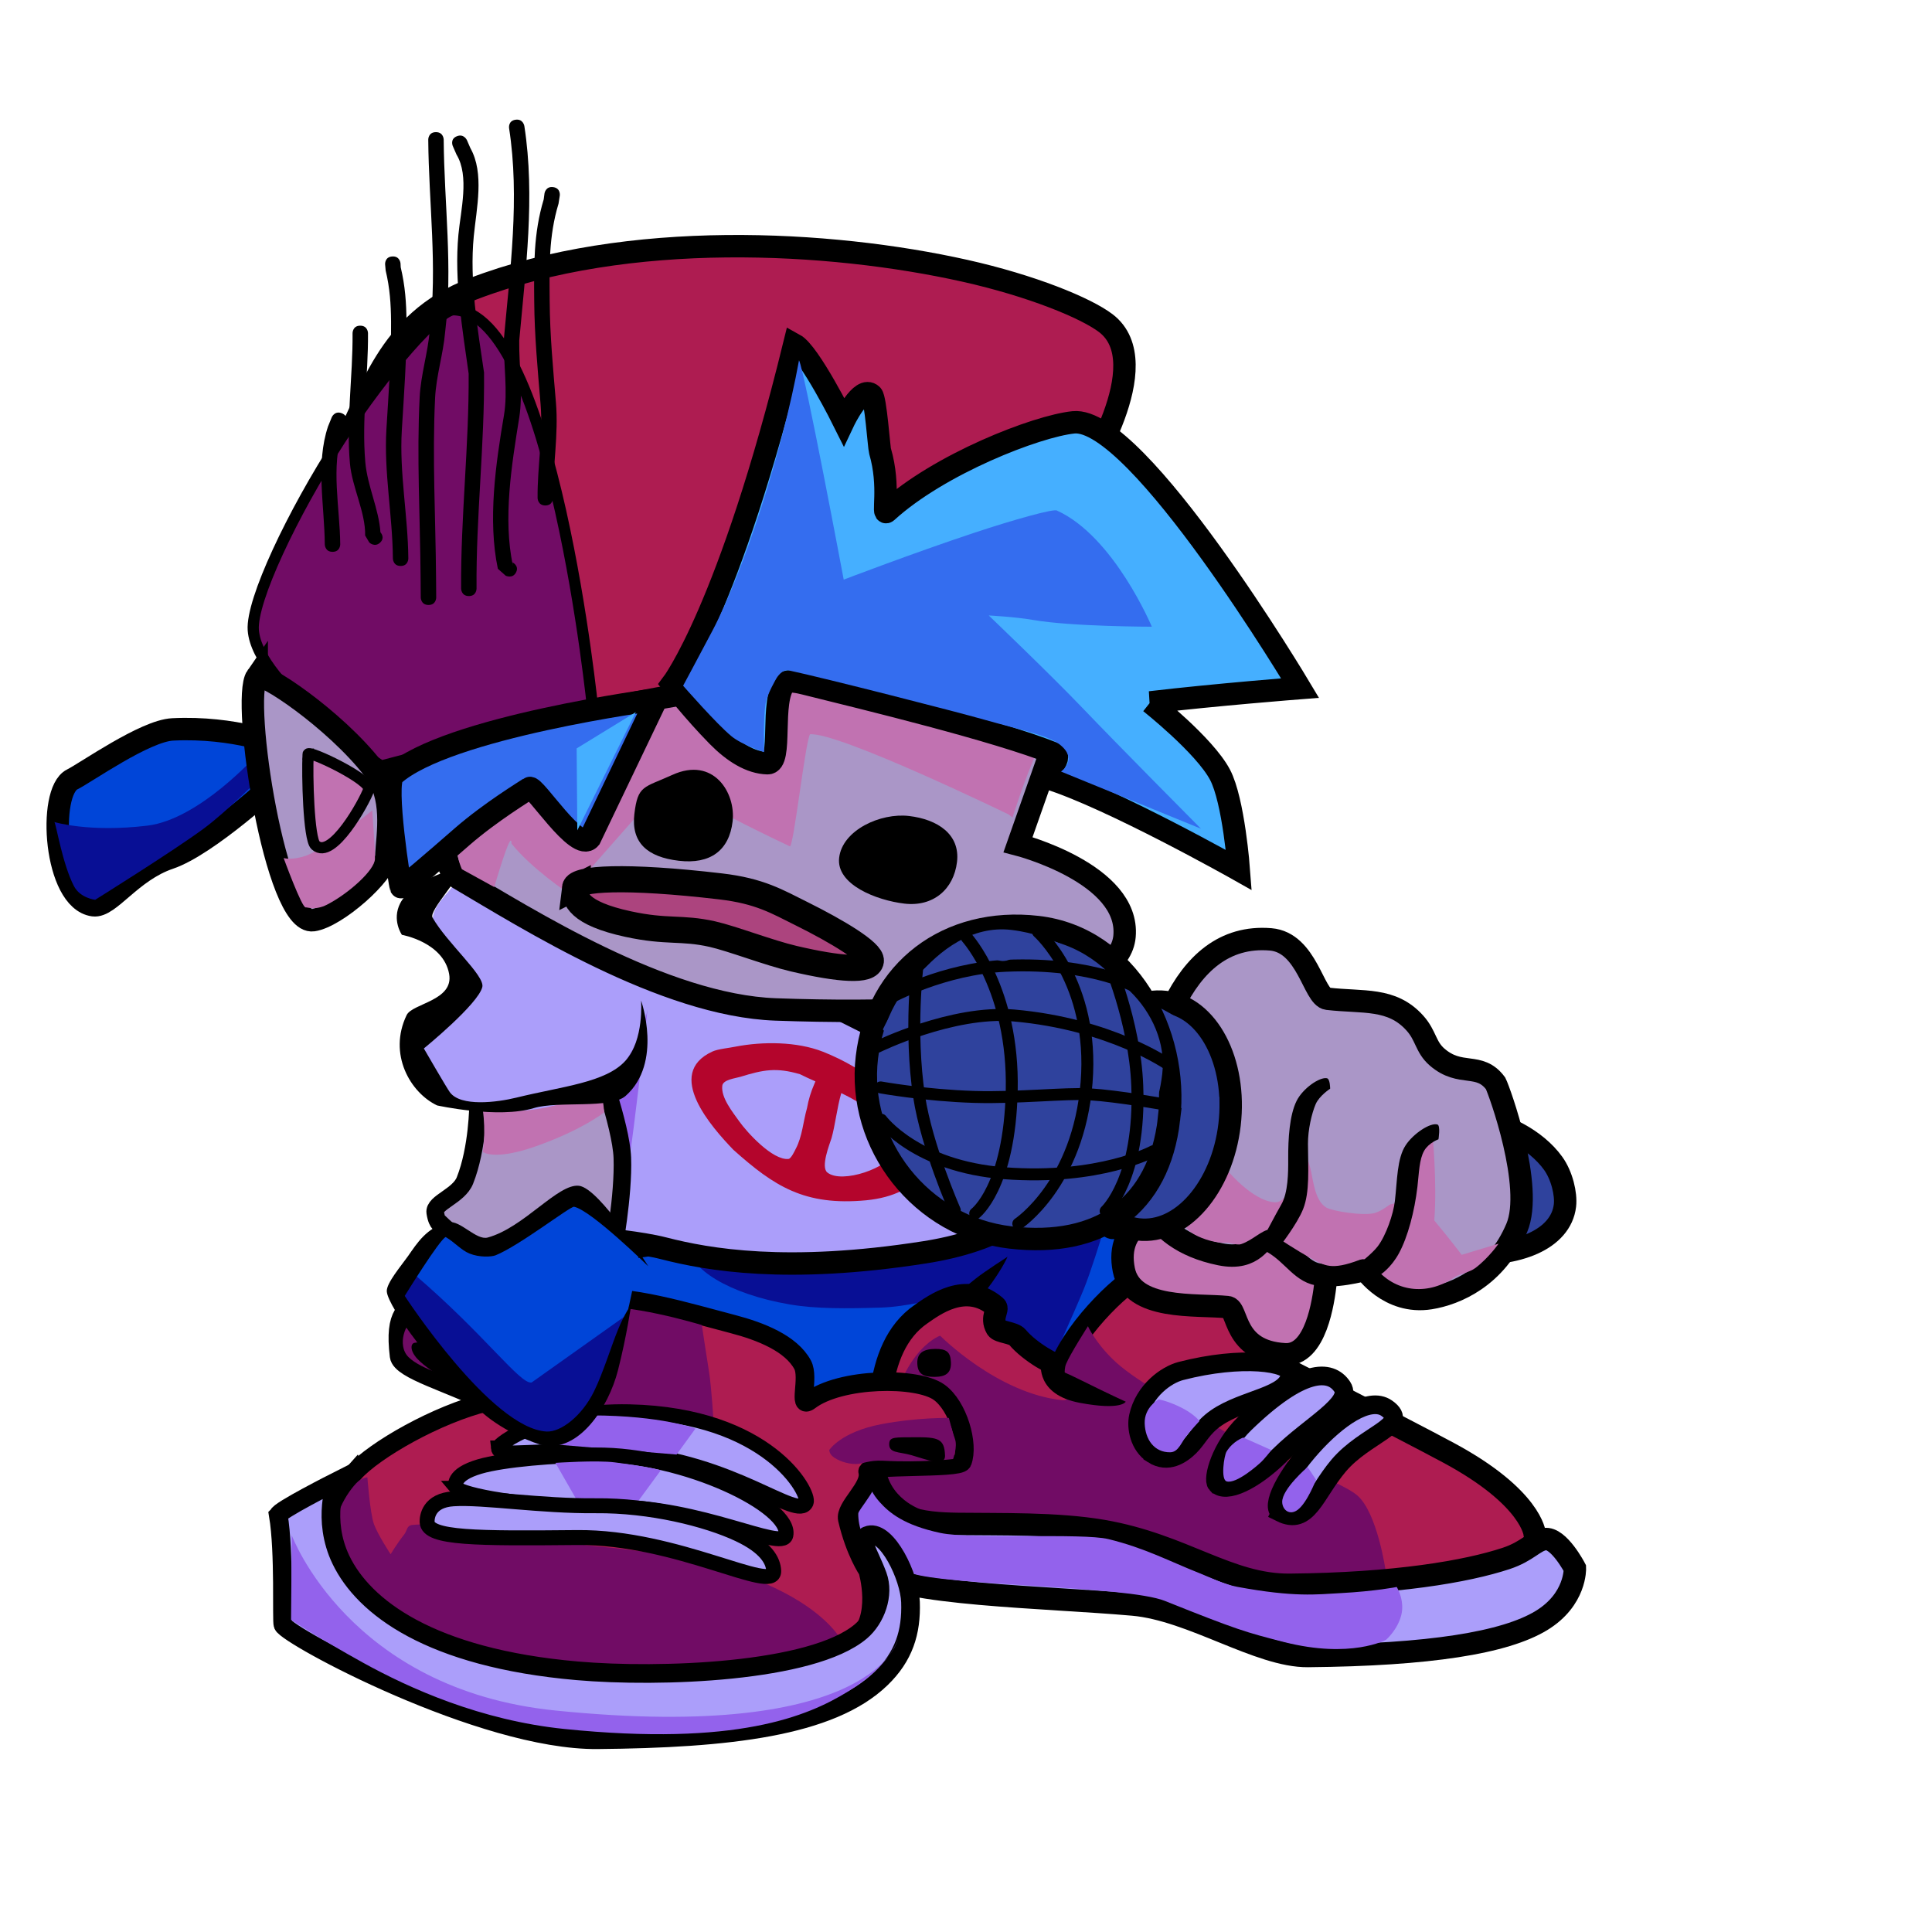 <svg version="1.1" xmlns="http://www.w3.org/2000/svg" xmlns:xlink="http://www.w3.org/1999/xlink" width="258.667" height="258.667" viewBox="0,0,258.667,258.667"><g transform="translate(-110.667,-50.667)"><g data-paper-data="{&quot;isPaintingLayer&quot;:true}" fill-rule="nonzero" stroke-linejoin="miter" stroke-miterlimit="10" stroke-dasharray="" stroke-dashoffset="0" style="mix-blend-mode: normal"><path d="M110.667,309.333v-258.667h258.667v258.667z" data-paper-data="{&quot;index&quot;:null}" fill="none" stroke="none" stroke-width="0" stroke-linecap="butt"/><g data-paper-data="{&quot;index&quot;:null}" stroke-linecap="butt"><g data-paper-data="{&quot;index&quot;:null}"><path d="M281.282,225.414c0,0 0.355,3.618 -11.277,6.69c-17.704,4.674 -51.305,9.512 -62.687,9.671c-5.511,0.077 -11.68,-3.159 -16.737,-5.125c-11.234,-4.369 -12.934,-9.062 -12.934,-9.062c0,0 -1.777,-4.851 -0.848,-6.939c0.754,-1.695 5.885,-1.039 5.885,-1.039c0,0 45.291,-7.324 73.84,-8.701c1.229,-0.059 2.032,4.234 3.172,4.168c6.16,-4.84 15.437,-5.992 15.628,-5.845c4.704,3.609 5.958,16.183 5.958,16.183z" fill="#0045d8" stroke="#000000" stroke-width="3"/><path d="M202.837,217.489c-0.064,-1.809 -1.862,-8.67 -1.862,-8.67c0,0 12.559,-0.571 27.765,-0.714c12.587,-0.118 21.803,-3.859 21.803,-3.859c0,0 6.464,8.537 6.916,9.025c1.026,1.111 0.72,2.882 0.72,2.882c0,0 -1.455,4.787 -2.455,7.224c-1.224,2.982 -4.961,11.255 -4.961,11.255c0,0 -0.758,1.546 -1.958,0.384c-2.184,-2.114 -5.647,-7.876 -7.355,-10.588c-0.988,-0.072 -1.875,-0.167 -2.907,-0.09c-3.081,0.23 -6.366,1.29 -9.984,1.398c-4.523,0.135 -8.616,0.182 -12.152,-0.423c-8.287,-1.417 -13.464,-4.843 -13.569,-7.826z" fill="#080f95" stroke="none" stroke-width="0"/><path d="M235.629,226.41c0,0 4.717,-3.788 5.684,-4.566c1.118,-0.899 4.249,-2.913 4.249,-2.913c0,0 -1.025,2.386 -3.865,5.748c-3.045,3.605 -6.067,1.731 -6.067,1.731z" fill="#000000" stroke="none" stroke-width="0"/></g><g data-paper-data="{&quot;index&quot;:null}"><g><path d="M254.029,203.98c0,0 -0.468,11.36 -19.563,14.353c-18.451,2.892 -29.057,0.974 -34.909,-0.527c-3.193,-0.819 -8.369,-1.273 -8.369,-1.273c0,0 -2.193,-8.346 -3.02,-16.843c-0.765,-7.861 -0.161,-15.776 -0.344,-19.168c-0.565,-10.473 3.908,-8.308 3.908,-8.308l33.811,6.035c0,0 -0.136,2.985 -0.829,8.34c9.163,4.629 28.942,13.522 29.316,17.391z" fill="#ab9efa" stroke="#000000" stroke-width="3"/><path d="M230.822,197.221l0.547,0.568c0.055,0.057 0.102,0.121 0.137,0.192c0.538,0.56 1.062,1.145 1.577,1.753c4.315,6.093 0.931,10.918 -6.449,11.635c-8.269,0.774 -12.327,-1.891 -17.783,-6.765c-2.873,-2.994 -9.283,-10.165 -2.814,-13.147c0.774,-0.357 2.276,-0.479 3.112,-0.661c3.616,-0.699 8.198,-0.695 11.708,0.686c1.373,0.54 2.858,1.265 4.16,2.034c0.31,0.17 0.708,0.256 1.008,0.438zM223.302,197.018c-0.573,1.954 -0.815,4.307 -1.305,6.026c-0.283,0.881 -1.469,3.855 -0.567,4.597c1.946,1.601 8.367,-0.672 8.956,-2.8c-0.134,-3.804 -3.518,-6.086 -7.083,-7.823zM219.842,195.45c-0.741,-0.328 -1.442,-0.645 -2.069,-0.961c-3.167,-0.929 -4.893,-0.606 -7.987,0.35c-0.631,0.195 -2.315,0.367 -2.415,1.19c-0.194,1.592 1.375,3.513 2.271,4.775c1.004,1.423 4.465,5.252 6.598,5.029c0.355,-0.037 0.85,-1.132 0.965,-1.349c0.879,-1.652 0.996,-3.665 1.505,-5.442c0.204,-1.137 0.525,-2.199 0.991,-3.262l0.14,-0.331z" fill="#b4052c" stroke="none" stroke-width="0.5"/></g><path d="M188.155,190.089c0,0 0.446,-4.705 1.889,-6.069c5.943,-5.614 7.85,-3.209 7.85,-3.209c0,0 -2.816,27.495 -4.59,34.808c-3.937,0.037 -5.149,-25.531 -5.149,-25.531z" fill="#9362ec" stroke="none" stroke-width="0"/></g><g data-paper-data="{&quot;index&quot;:null}"><path d="M176.918,218.945c-3.194,-0.548 -7.066,-4.277 -7.066,-4.277c0,0 -0.647,0.082 -0.916,-1.663c-0.205,-1.334 3.144,-2.195 3.976,-4.279c1.732,-4.338 1.759,-10.201 1.759,-10.201c0,0 -2.058,-7.272 3.41,-8.721c7.387,-1.957 12.242,2.006 12.242,2.006c0,0 3.512,9.494 3.666,13.874c0.179,5.084 -1.218,12.503 -1.218,12.503c0,0 -11.553,1.495 -15.855,0.757z" fill="#aa96c7" stroke="#000000" stroke-width="2.35"/><path d="M175.311,204.894c0,0 0.424,-2.681 -0.003,-5.607c-0.577,-3.957 -0.045,-9.009 3.77,-9.044c3.985,-0.037 7.841,-0.453 10.418,2.094c1.602,1.584 2.07,7.254 2.07,7.254c0,0 -2.901,2.333 -9.098,4.528c-5.682,2.013 -7.157,0.775 -7.157,0.775z" fill="#c172b1" stroke="none" stroke-width="0"/></g><g data-paper-data="{&quot;index&quot;:null}" stroke="none" stroke-width="0"><path d="M172.479,198.427c-0.687,-0.232 -6.396,-5.297 -6.946,-6.27c-1.572,-2.782 8.103,-3.717 8.32,-9.047c0.13,-3.176 -4.387,-6.053 -5.177,-8.834c-0.586,-2.064 2.396,-4.302 2.862,-5.374c0.267,-0.614 2.915,-1.859 3.736,-2.037c8.999,1.558 22.556,8.863 22.556,8.863l0.177,5.65c0,0 -0.128,7.965 -4.847,12.818c-4.673,4.806 -13.904,6.513 -20.681,4.23z" fill="#ab9efa"/><path d="M196.498,184.618c0,0 2.942,8.319 -2.062,12.769c-2.011,1.788 -9.028,0.645 -12.303,1.638c-4.773,1.448 -12.943,-0.357 -12.943,-0.357c-3.606,-1.711 -6.592,-6.892 -4.079,-12.096c0.761,-1.575 6.344,-1.918 5.687,-5.514c-0.778,-4.259 -6.32,-5.23 -6.32,-5.23c0,0 -1.388,-1.962 -0.226,-4.235c1.377,-2.693 6.955,-4.969 7.705,-4.23c0.608,0.599 -3.91,5.215 -3.382,6.15c1.899,3.364 7.029,7.771 6.668,9.297c-0.543,2.294 -7.828,8.233 -7.828,8.233c0,0 3.058,5.288 3.487,5.868c1.451,1.961 6.304,1.349 8.885,0.715c6.218,-1.526 11.972,-2.007 14.626,-4.946c2.508,-2.778 2.085,-8.062 2.085,-8.062z" fill="#000000"/></g><g data-paper-data="{&quot;index&quot;:null}"><g><g><path d="M228.522,247.841c-0.197,-5.593 -1.251,-16.607 5.447,-21.222c1.669,-1.15 6.008,-4.473 9.995,-1.035c0.454,0.391 -0.707,1.45 0.14,2.907c0.313,0.538 2.255,0.576 2.78,1.207c1.659,1.994 5.118,3.915 5.839,3.827c2.116,-5.374 8.98,-11.902 11.315,-12.419c4.196,-0.93 20.353,2.363 20.288,5.382c0.604,2.45 -3.286,6.531 -3.286,6.531c0,0 17.184,8.716 23.628,12.188c11.095,5.979 11.471,10.819 11.471,10.819c0,0 0.743,2.413 -3.676,3.676c-8.662,2.476 -19.486,3.274 -32.226,3.068c-12.378,-0.2 -12.21,-6.306 -25.235,-7.527c-10.982,-1.03 -26.154,1.887 -26.481,-7.402z" fill="#ae1c51" stroke="#000000" stroke-width="3"/><path d="M296.194,261.026c0,0 -11.971,1.327 -18.052,0.562c-6.136,-0.772 -14.685,-6.59 -20.636,-7.334c-12.594,-1.576 -20.326,0.522 -23.623,-1.499c-0.212,-0.13 -5.172,-1.815 -4.729,-7.488c1.064,-13.638 7.381,-15.772 7.381,-15.772c0,0 7.664,7.736 16.357,8.638c1.702,0.177 0.431,-2.61 0.431,-2.61c0,0 -0.294,-1.343 0.076,-2.242c0.555,-1.347 2.928,-5.055 2.928,-5.055c0,0 0.883,2.007 3.247,4.353c2.853,2.832 8.215,5.543 13.789,9.003c6.196,3.847 16.48,7.157 18.988,9.269c2.731,2.3 3.844,10.175 3.844,10.175z" fill="#710c65" stroke="none" stroke-width="0"/><path d="M237.983,233.074c0.05,1.412 -0.671,1.924 -2.185,1.938c-1.515,0.014 -2.267,-0.393 -2.317,-1.805c-0.05,-1.412 0.866,-1.926 2.381,-1.94c1.515,-0.014 2.071,0.395 2.121,1.806z" fill="#000000" stroke="none" stroke-width="0"/><path d="M250.039,233.235c0,0 1.249,0.171 5.568,2.322c3.517,1.751 5.78,2.777 5.78,2.777c0,0 -0.538,1.206 -6.167,0.149c-5.859,-1.1 -5.181,-5.248 -5.181,-5.248z" fill="#000000" stroke="none" stroke-width="0"/></g><g><path d="M265.006,245.37c-1.81,-1.161 -2.251,-3.579 -1.927,-5.048c0.768,-3.484 3.747,-5.593 5.68,-6.094c8.192,-2.123 14.721,-1.194 14.626,0.443c-0.171,2.95 -6.158,3.245 -9.904,5.85c-1.895,1.318 -2.428,2.736 -3.546,3.832c-1.067,1.047 -2.901,2.319 -4.929,1.018z" fill="#ab9efa" stroke="#000000" stroke-width="2.5"/><path d="M263.925,241.247c-0.077,-2.184 1.874,-3.219 1.874,-3.219c0,0 0.912,0.124 2.548,0.863c2.146,0.969 2.909,2.037 2.909,2.037c0,0 -0.759,0.813 -1.489,1.657c-0.94,1.087 -1.256,2.512 -2.439,2.523c-2.101,0.02 -3.326,-1.677 -3.403,-3.86z" fill="#9362ec" stroke="none" stroke-width="0"/></g><g><path d="M273.556,249.367c-0.614,-0.667 0.53,-4.978 3.756,-8.103c7.663,-7.425 11.496,-7.327 13.075,-4.913c1.429,2.183 -4.344,5.186 -8.328,9.105c-3.556,3.498 -7.274,5.245 -8.502,3.911z" fill="#ab9efa" stroke="#000000" stroke-width="2.5"/><path d="M279.213,246.683c0,0 -3.013,2.725 -4.324,2.317c-0.81,-0.252 -0.331,-3.448 -0.009,-3.978c0.863,-1.418 2.244,-1.887 2.244,-1.887l3.755,1.676c0,0 -0.958,1.298 -1.666,1.872z" fill="#9362ec" stroke="none" stroke-width="0"/></g><g><path d="M282.128,253.191c-3.042,-1.505 9.45,-17.349 14.22,-13.974c3.233,2.287 -2.872,3.432 -6.463,7.682c-3.172,3.753 -4.103,8.101 -7.757,6.293z" fill="#ab9efa" stroke="#000000" stroke-width="2.5"/><path d="M282.335,251.789c-0.062,-1.75 3.399,-4.71 3.399,-4.71l1.125,1.7c0,0 -1.138,3.027 -2.434,4.019c-1.078,0.826 -2.053,0.04 -2.09,-1.01z" fill="#9362ec" stroke="none" stroke-width="0"/></g></g><g><path d="M285.784,272.384c-6.563,0.061 -15.529,-6.19 -23.418,-6.89c-11.615,-1.031 -31.348,-1.307 -35.004,-4.591c-3.345,-3.004 -4.957,-12.094 -0.19,-12.778c1.264,6.055 7.15,6.511 11.752,6.572c5.571,0.074 13.233,-0.12 19.358,0.933c10.847,1.864 16.857,7.295 25.08,7.218c14.136,-0.132 23.658,-1.777 28.957,-3.528c2.877,-0.951 3.758,-2.382 5.177,-2.59c1.858,-0.271 4.028,3.897 4.028,3.897c0,0 0.168,4.183 -4.496,7.016c-4.881,2.965 -14.951,4.588 -31.245,4.741z" fill="#ab9efa" stroke="#000000" stroke-width="3"/><path d="M226.869,247.986c0,0 -0.353,1.65 1.583,3.797c1.261,1.399 3.221,3.082 8.114,4.122c4.296,0.913 18.973,-0.034 22.506,0.827c4.888,1.192 8.208,2.988 12.182,4.559c1.554,0.614 3.218,1.491 5.099,1.837c7.656,1.411 10.573,1.009 13.749,0.838c4.732,-0.254 7.569,-0.825 7.569,-0.825c0,0 1.105,1.779 0.608,3.76c-0.497,1.981 -2.034,3.308 -2.034,3.308c0,0 -4.711,2.587 -13.669,0.301c-5.081,-1.296 -6.235,-1.613 -15.961,-5.509c-5.033,-2.016 -29.433,-2.051 -33.968,-3.726c-1.338,-0.494 -3.481,-0.558 -4.28,-0.949c-2.706,-1.325 -1.684,-2.628 -2.383,-4.59c-1.307,-3.667 0.885,-7.751 0.885,-7.751z" fill="#9362ec" stroke="none" stroke-width="0"/></g></g><g data-paper-data="{&quot;index&quot;:null}"><path d="M158.075,247.839c2.743,-3.043 11.066,-7.812 17.801,-9.461c-4.809,-2.515 -11.542,-4.273 -11.771,-6.15c-0.718,-5.889 1.004,-6.301 3.162,-7.82c1.798,-1.266 17.155,6.459 17.155,6.459c0,0 0.893,-5.007 5.648,-6.146c4.08,-0.977 13.002,1.731 18.698,3.217c3.763,0.982 7.797,2.592 9.35,5.435c0.97,1.776 -0.681,6.051 0.948,4.821c4.132,-3.121 14.425,-3.235 17.346,-1.117c2.557,1.854 3.997,6.972 3.101,9.309c-0.379,0.987 -12.941,0.301 -12.674,1.327c0.53,2.033 -3.11,4.699 -2.722,6.366c1.026,4.406 2.724,6.852 2.724,6.852c0,0 1.948,6.439 -1.685,9.416c-4.669,3.826 -16.403,4.416 -30.55,4.549c-25.156,0.235 -47.084,-15.352 -36.532,-27.059z" fill="#ae1c51" stroke="#000000" stroke-width="2.5"/><path d="M221.693,244.802c0,0 1.545,-2.422 6.951,-3.455c4.837,-0.924 9.063,-0.838 9.063,-0.838c0,0 0.475,1.89 0.813,2.809c0.378,1.029 -0.251,2.693 -0.251,2.693c0,0 -3.976,0.508 -9.386,0.225c-1.871,-0.098 -2.698,0.433 -3.61,0.44c-1.23,0.01 -2.498,-0.488 -3.126,-1.019c-0.46,-0.389 -0.454,-0.855 -0.454,-0.855z" fill="#710c65" stroke="none" stroke-width="0"/><path d="M180.525,234.829c0,0 3.321,-0.124 4.717,-1.824c-0.356,-3.196 2.538,-6.455 4.862,-7.088c3.922,-1.069 14.531,2.158 14.531,2.158c0,0 0.629,4.208 0.945,6.159c0.365,2.248 0.625,6.884 0.625,6.884c0,0 -16.515,0.542 -20.261,0.512c-1.216,-0.01 -4.166,0.863 -4.166,0.863c0,0 -2.289,-2.815 -4.603,-4.457c-1.894,-1.344 -5.614,-2.19 -5.643,-2.682c-0.012,-0.209 -4.464,-1.3 -6.166,-2.984c-1.649,-1.632 -0.284,-4.851 0.638,-4.767c2.198,0.198 14.518,7.227 14.518,7.227z" fill="#710c65" stroke="none" stroke-width="0"/><path d="M169.705,234.989c0,0 -2.161,-1.295 -3.191,-2.425c-0.998,-1.096 -0.876,-2.027 -0.337,-2.116c3.065,-0.506 5.111,2.229 5.935,3.9c0.296,0.601 0.473,1.825 0.473,1.825c0,0 -1.402,-1.198 -2.88,-1.184z" fill="#000000" stroke="none" stroke-width="0"/><path d="M229.724,243.889c0.065,-0.874 0.865,-0.77 3.388,-0.794c3.197,-0.03 4.001,0.21 4.079,2.428c0.057,1.632 -2.455,0.549 -4.509,-0.033c-1.728,-0.49 -3.06,-0.233 -2.958,-1.601z" fill="#000000" stroke="none" stroke-width="0"/><path d="M159.855,248.457c0,0 0.349,4.762 0.873,6.25c0.491,1.395 2.236,4.049 2.236,4.049c0,0 0.89,-1.475 1.813,-2.64c0.424,-0.536 0.317,-1.199 1.092,-1.279c5.166,-0.537 16.379,2.109 25.432,2.932c27.545,2.504 32.104,12.695 32.104,12.695c0,0 -6.731,4.646 -32.337,3.63c-7.927,-0.314 -16.962,-1.463 -23.636,-4.479c-6.417,-2.9 -9.038,-5.219 -11.505,-11.443c-1.365,-3.445 0.832,-7.208 2.437,-8.926c0.684,-0.732 1.491,-0.787 1.491,-0.787z" fill="#710c65" stroke="none" stroke-width="0"/><g><path d="M147.931,253.526c-0.091,-0.542 7.775,-4.513 7.775,-4.513c0,0 -2.009,5.063 0.617,10.51c3.019,6.261 11.846,13.118 31.62,14.841c10.98,0.957 31.439,0.249 37.973,-5.269c2.001,-1.69 3.182,-4.933 2.246,-7.472c-1.177,-3.193 -2.718,-5.08 -1.151,-5.447c2.441,-0.572 5.437,5.552 5.558,8.982c0.143,4.056 -0.905,7.304 -3.938,10.235c-6.761,6.533 -20.551,8.035 -37.953,8.198c-15.511,0.145 -41.474,-13.852 -42.124,-15.388c-0.21,-0.496 0.211,-9.681 -0.625,-14.676z" fill="#ab9efa" stroke="#000000" stroke-width="2.5"/><path d="M149.727,256.219c0,0 7.657,20.655 35.284,23.46c42.907,4.356 45.891,-9.549 45.891,-9.549c0,0 -0.934,3.45 -6.694,7.003c-5.402,3.332 -14.957,7.367 -37.968,5.019c-11.198,-1.142 -20.745,-5.435 -26.959,-8.869c-5.932,-3.277 -9.646,-5.753 -9.646,-5.753l0.093,-11.311z" fill="#9362ec" stroke="none" stroke-width="0"/></g><g><g><path d="M177.388,244.53c-0.047,-0.534 6.074,-5.101 17.561,-4.844c18.579,0.417 24.186,10.859 23.653,12.139c-1.072,2.575 -9.718,-5.57 -24.41,-6.614c-11.471,-0.815 -16.673,0.818 -16.805,-0.681z" fill="#ab9efa" stroke="#000000" stroke-width="2"/><path d="M183.133,243.905l-1.407,-1.365c0,0 5.184,-2.376 8.125,-2.371c9.44,0.018 13.922,1.77 13.922,1.77l-2.519,3.47z" fill="#9362ec" stroke="none" stroke-width="0"/></g><g><path d="M171.814,249.928c-0.231,-0.282 -0.69,-1.809 3.073,-2.916c3.177,-0.934 10.064,-1.491 15.524,-1.542c11.929,-0.112 26.272,6.889 25.471,10.742c-0.452,2.175 -11.501,-3.881 -23.43,-3.769c-11.929,0.112 -19.954,-1.679 -20.639,-2.515z" fill="#ab9efa" stroke="#000000" stroke-width="2"/><path d="M196.159,251.581c0,0 -3.919,-0.214 -5.223,-0.241c-1.287,-0.027 -3,0.252 -3,0.252l-2.9,-5.067c0,0 5.514,-0.385 7.977,-0.062c4.811,0.631 6.129,1.049 6.129,1.049l-2.983,4.07z" fill="#9362ec" stroke="none" stroke-width="0"/></g><path d="M167.853,254.446c-0.024,-0.683 0.215,-2.904 3.511,-3.11c4.064,-0.255 11.683,0.999 19.075,0.929c7.27,-0.068 14.803,1.787 19.12,3.822c3.633,1.713 4.646,3.5 4.696,4.916c0.109,3.099 -12.92,-4.606 -26.307,-4.481c-13.387,0.125 -20.017,0.136 -20.095,-2.077z" fill="#ab9efa" stroke="#000000" stroke-width="2"/></g></g><g data-paper-data="{&quot;index&quot;:null}" stroke="none" stroke-width="0"><path d="M164.753,223.836c-0.175,-4.965 2.441,-7.868 5.736,-7.886c1.843,-0.01 3.017,2.736 6.169,2.042c3.836,-0.845 6.731,-5.975 10.101,-6.217c3.74,-0.269 9.398,7.095 9.398,7.095c0,0 -1.097,7.286 -3.089,13.27c-2.095,6.294 -5.291,11.18 -8.339,10.955c-3.265,-0.24 -19.585,-8.136 -19.976,-19.26z" fill="#0045d8"/><path d="M194.278,226.933c0,0 -1.333,3.677 -1.868,5.666c-1.179,4.377 -4.159,10.39 -8.064,10.266c-2.26,-0.072 -6.526,-2.694 -11.33,-7.04c-3.234,-2.925 -7.54,-6.646 -8.519,-10.839c-0.251,-1.075 1.712,-2.548 1.672,-3.675c9.302,7.94 14.179,14.765 15.672,14.453z" fill="#080f95"/><path d="M197.457,220.201c0,0 -7.615,-7.482 -9.93,-7.966c-0.481,-0.101 -7.33,5.218 -10.5,6.495c-0.557,0.224 -2.167,0.31 -3.501,-0.232c-1.143,-0.465 -1.953,-1.484 -3.186,-2.21c-0.84,0.346 -5.485,7.883 -5.485,7.883c0,0 11.568,17.764 18.986,18.158c1.909,0.101 4.741,-2.07 6.365,-5.392c1.237,-2.531 2.261,-5.957 3.223,-8.299c0.878,-2.139 1.752,-3.312 1.752,-3.312c0,0 -0.621,4.298 -1.785,8.834c-1.286,5.009 -5.235,10.902 -9.959,10.024c-1.103,-0.205 -5.231,-1.807 -8.144,-4.335c-6.228,-5.404 -12.687,-14.152 -12.84,-16.277c-0.079,-1.096 1.954,-3.467 2.836,-4.721c1.188,-1.688 2.519,-3.902 5.422,-4.534c1.541,-0.335 3.715,2.456 5.25,2.039c4.847,-1.317 9.405,-7.254 12.219,-6.93c2.814,0.324 9.277,10.775 9.277,10.775z" fill="#000000"/></g></g><g data-paper-data="{&quot;index&quot;:null}" stroke-linecap="butt"><g data-paper-data="{&quot;index&quot;:null}"><path d="M246.966,163.75c0,0 15.003,3.863 14.26,12.267c-0.62,7.015 -15.976,10.905 -46.702,9.8c-15.015,-0.54 -33.343,-12.205 -42.49,-17.574c-6.001,-3.522 3.729,-37.331 9.829,-40.613c16.022,-8.621 48.501,-13.119 63.462,-3.093c9.167,6.143 5.671,27.764 5.671,27.764z" fill="#aa96c7" stroke="#000000" stroke-width="3"/><path d="M245.692,159.702c0,0 -22.746,-11.047 -26.581,-10.726c-0.657,1.182 -2.201,15.235 -2.702,14.999c-12.517,-5.898 -16.311,-8.786 -16.311,-8.786l-13.309,15.085c0,0 -4.97,-3.313 -7.648,-6.668c0.031,-2.23 -2.3,5.827 -2.3,5.827l-4.332,-2.386c0,0 -0.681,-1.451 -0.606,-2.718c0.352,-6.009 2.917,-23.136 12.876,-29.898c11.605,-7.879 67.152,-0.974 67.152,-0.974c0,0 -1.317,13.161 -2.465,17.991c-1.554,3.265 -3.235,8.674 -3.235,8.674z" fill="#c172b1" stroke="none" stroke-width="0"/></g><g><g><path d="M147.738,155.235c0,0 -9.227,8.572 -14.394,10.324c-5.166,1.752 -8.031,6.6 -10.17,6.307c-5.227,-0.716 -6.158,-15.195 -2.841,-16.845c1.856,-0.923 9.739,-6.513 13.452,-6.697c8.329,-0.412 14.463,2.11 14.463,2.11l-0.51,4.802z" fill="#0045d8" stroke="#000000" stroke-width="3"/><path d="M117.956,160.727c0,0 4.647,1.425 12.441,0.482c6.94,-0.84 14.559,-9.382 14.559,-9.382l0.598,2.926c0,0 -4.52,4.562 -7.594,6.836c-4.041,2.99 -14.553,9.549 -14.553,9.549c0,0 -2.003,-0.222 -2.838,-1.83c-1.529,-2.943 -2.366,-8.179 -2.614,-8.581z" fill="#080f95" stroke="none" stroke-width="0"/></g><g stroke="#000000"><path d="M256.567,135.485c0,0 -57.736,7.714 -67.532,10.817c-12.782,4.049 -24.877,7.506 -24.877,7.506c0,0 -12.838,-4.29 -16.986,-16.633c-1.27,-3.778 7.835,-23.937 9.163,-26.29c4.02,-7.123 6.015,-17.082 17.626,-21.533c20.785,-7.966 47.809,-6.472 65.861,-2.439c8.96,2.001 16.24,4.99 18.906,7.027c7.067,5.4 -3.151,20.813 -3.151,20.813z" fill="#ae1c51" stroke-width="3"/><path d="M161.707,153.228c0,0 -16.603,-10.695 -17.13,-18.216c-0.273,-3.9 5.164,-15.494 11.599,-25.427c6.178,-9.535 13.318,-17.5 15.24,-17.447c13.317,0.366 18.63,53.655 18.63,53.655l-28.34,7.435z" fill="#710c65" stroke-width="1.5"/></g></g><g><path d="M145.038,141.266c0.614,-0.888 10.438,5.707 15.565,12.299c2.946,3.788 1.925,8.667 1.784,11.702c-0.108,2.325 -6.675,8.147 -9.795,8.601c-5.014,0.73 -9.657,-29.561 -7.554,-32.602z" fill="#aa96c7" stroke="#000000" stroke-width="3"/><path d="M148.641,165.546c0,0 1.13,0.356 3.069,-0.342c2.453,-0.883 8.799,-6.037 8.799,-6.037c0,0 0.394,5.391 0.358,6.508c-0.049,1.526 -3.588,4.668 -6.437,6.123c-1.553,0.793 -2.647,0.31 -2.83,0.357c-0.5,0.129 -2.959,-6.61 -2.959,-6.61z" fill="#c172b1" stroke="none" stroke-width="0"/><path d="M151.917,151.635c0.031,-0.593 8.564,3.469 8.122,4.742c-0.571,1.643 -4.931,9.521 -7.143,7.448c-0.903,-0.847 -1.124,-9.384 -0.978,-12.19z" fill="#c172b1" stroke="#000000" stroke-width="1.5"/></g><g><g data-paper-data="{&quot;index&quot;:null}"><path d="M189.657,162.901c-1.684,2.006 -7.448,-7.178 -8.095,-6.724c-0.425,0.298 -5.184,3.173 -9.019,6.509c-3.898,3.391 -8.062,7.041 -8.218,6.744c-0.085,-0.161 -2.268,-13.824 -0.993,-14.987c7.04,-6.418 35.228,-10.136 35.228,-10.136z" fill="#346def" stroke="#000000" stroke-width="3"/><path d="M187.871,150.869l7.924,-4.86l-7.834,15.827z" fill="#45afff" stroke="none" stroke-width="0"/></g><g data-paper-data="{&quot;index&quot;:null}"><path d="M264.66,144.707c0,0 7.262,5.738 9.345,9.675c1.846,3.49 2.528,12.768 2.528,12.768c0,0 -17.133,-9.674 -25.613,-12.308c-0.895,-0.278 2.31,-2.721 0.893,-3.286c-7.825,-3.124 -25.095,-7.302 -33.371,-9.358c-0.651,-0.162 -2.247,-0.541 -2.649,-0.099c-2.1,2.302 -0.242,10.806 -2.361,10.753c-2.292,-0.058 -4.561,-1.483 -6.688,-3.644c-3.326,-3.38 -6.087,-6.964 -6.087,-6.964c0,0 7.649,-9.977 16.353,-45.462c2.058,1.128 6.616,10.292 6.616,10.292c0,0 2.316,-4.896 3.769,-3.53c0.51,0.48 0.955,7.027 1.099,7.521c1.411,4.83 0.221,8.745 0.925,8.102c6.996,-6.385 20.029,-11.442 24.968,-11.954c8.588,-0.89 30.342,35.579 30.342,35.579c0,0 -11.297,0.88 -20.069,1.915z" fill="#45afff" stroke="#000000" stroke-width="3"/><path d="M255.506,145.359c4.907,5.135 15.954,16.262 15.954,16.262l-18.74,-7.655c0,0 2.326,-1.568 -0.086,-3.552c-1.585,-1.305 -5.083,-1.944 -10.263,-3.414c-3.93,-1.115 -21.178,-5.521 -26.16,-6.59c-0.83,-0.178 -1.56,1.026 -1.56,1.026c0,0 -1.272,2.11 -1.489,3.458c-0.315,1.963 -0.195,6.47 -0.195,6.47c0,0 -2.95,-0.963 -4.362,-2.121c-1.996,-1.637 -6.479,-6.769 -6.479,-6.769c0,0 1.647,-3.046 3.919,-7.352c4.205,-7.969 9.377,-23.995 11.6,-36.224c0.764,1.567 5.984,29.372 5.984,29.372c0,0 9.256,-3.543 17.466,-6.27c5.34,-1.774 10.773,-3.287 11.097,-2.969c7.631,3.464 12.689,15.542 12.689,15.542c0,0 -10.703,-0.002 -15.895,-0.905c-2.438,-0.424 -5.938,-0.598 -5.938,-0.598c0,0 8.294,7.932 12.457,12.288z" fill="#346def" stroke="none" stroke-width="0"/></g></g></g><g data-paper-data="{&quot;index&quot;:null}" fill="#000000" stroke="none" stroke-width="0.5" stroke-linecap="butt"><path d="M184.736,75.72c1.023,0.145 0.879,1.133 0.879,1.133l-0.168,1.08c-1.329,4.38 -1.223,8.496 -1.188,13.033c0.036,4.624 0.458,9.034 0.841,13.614c0.36,4.313 -0.424,8.466 -0.391,12.763c0,0 0.008,0.998 -1.026,0.999c-1.033,0.001 -1.041,-0.997 -1.041,-0.997c-0.033,-4.25 0.753,-8.356 0.397,-12.617c-0.386,-4.627 -0.811,-9.087 -0.847,-13.759c-0.037,-4.731 -0.111,-9.034 1.27,-13.606l0.106,-0.799c0,0 0.144,-0.987 1.167,-0.842z"/><path d="M179.756,127.299c-0.455,0.893 -1.383,0.448 -1.383,0.448l-1.05,-0.933c-1.378,-6.535 -0.274,-14.129 0.819,-20.555c0.538,-3.163 -0.069,-6.895 -0.021,-10.112c0.833,-9.295 2.155,-19.018 0.705,-28.321c0,0 -0.154,-0.988 0.868,-1.13c1.022,-0.142 1.176,0.846 1.176,0.846c1.467,9.442 0.165,19.286 -0.684,28.719c-0.047,3.309 0.521,7.054 -0.001,10.316c-0.99,6.188 -2.218,13.554 -0.837,19.844l-0.063,-0.459c0,0 0.928,0.445 0.472,1.339z"/><path d="M171.837,68.907c0.952,-0.382 1.353,0.541 1.353,0.541l0.456,1.053c1.893,3.353 0.821,8.044 0.454,11.781c-0.589,6.008 0.514,12.418 1.374,18.275c0.085,9.666 -1.087,19.29 -1.004,28.915c0,0 0.008,0.998 -1.026,0.999c-1.033,0.001 -1.041,-0.997 -1.041,-0.997c-0.066,-9.583 1.073,-19.161 1.01,-28.784c-0.84,-5.986 -1.946,-12.465 -1.371,-18.602c0.306,-3.261 1.492,-7.844 -0.251,-10.718l-0.506,-1.159c0,0 -0.401,-0.922 0.551,-1.304z"/><path d="M168.041,131.665c-1.033,0.001 -1.041,-0.997 -1.041,-0.997l-0.006,-0.76c-0.005,-0.665 -0.01,-1.331 -0.015,-1.996c-0.062,-7.984 -0.531,-16.089 -0.125,-24.064c0.154,-3.023 1.094,-5.916 1.353,-8.932c1.042,-8.568 -0.137,-16.979 -0.203,-25.557c0,0 -0.008,-0.998 1.026,-0.999c1.033,-0.001 1.041,0.997 1.041,0.997c0.067,8.647 1.245,17.13 0.193,25.771c-0.259,2.98 -1.199,5.846 -1.345,8.829c-0.388,7.941 0.066,16.003 0.128,23.953c0.005,0.665 0.016,2.091 0.021,2.756c0,0 0.008,0.998 -1.026,0.999z"/><path d="M163.187,85.002c1.031,-0.064 1.104,0.932 1.104,0.932l0.025,0.512c0.593,2.498 0.756,4.753 0.775,7.297c0.038,4.889 -0.334,9.666 -0.626,14.524c-0.345,5.74 0.823,11.455 0.871,17.176c0,0 0.008,0.998 -1.026,0.999c-1.033,0.001 -1.041,-0.997 -1.041,-0.997c-0.041,-5.766 -1.215,-11.519 -0.867,-17.306c0.289,-4.814 0.66,-9.547 0.622,-14.393c-0.019,-2.406 -0.16,-4.503 -0.723,-6.864l-0.073,-0.819c0,0 -0.073,-0.996 0.958,-1.06z"/><path d="M161.572,123.3c-0.725,0.707 -1.461,0.002 -1.461,0.002l-0.556,-0.943c0.066,-3.114 -1.757,-6.454 -2.04,-9.67c-0.511,-5.801 0.4,-11.625 0.355,-17.418c0,0 -0.008,-0.998 1.026,-0.999c1.033,-0.001 1.041,0.997 1.041,0.997c0.044,5.747 -0.859,11.523 -0.361,17.277c0.276,3.186 1.815,6.272 2.026,9.386c0.143,0.162 0.591,0.765 -0.029,1.369z"/><path d="M156.417,105.99c0.962,0.37 0.586,1.297 0.586,1.297l-0.472,1.161c-1.601,4.706 -0.353,10.232 -0.312,15.103c0,0 0.008,0.998 -1.026,0.999c-1.033,0.001 -1.041,-0.997 -1.041,-0.997c-0.036,-5.167 -1.241,-10.788 0.433,-15.79l0.494,-1.216c0,0 0.377,-0.927 1.339,-0.557z"/></g><g data-paper-data="{&quot;index&quot;:null}"><path d="M302.039,209.979c0.544,-4.642 1.476,-9.894 6.489,-9.315c3.339,0.386 7.737,2.499 10.08,5.749c1.174,1.628 1.765,4.113 1.583,5.662c-0.267,2.278 -1.886,3.999 -4.26,5.07c-2.464,1.112 -5.726,1.524 -8.279,1.23c-5.012,-0.579 -6.157,-3.752 -5.613,-8.395z" fill="#2f429d" stroke="#000000" stroke-width="3" stroke-linecap="butt"/><path d="M273.991,212.804c8.76,1.011 14.832,3.793 14.149,9.617c-0.281,2.393 -1.271,9.794 -5.445,9.564c-7.058,-0.389 -6.174,-6.164 -7.677,-6.315c-4.265,-0.427 -12.797,0.494 -13.888,-4.979c-1.221,-6.126 4.101,-8.899 12.862,-7.888z" fill="#c172b1" stroke="#000000" stroke-width="3" stroke-linecap="butt"/><path d="M263.128,203.611c1.374,-11.715 5.178,-28.216 17.658,-27.176c4.904,0.409 5.745,7.736 7.617,7.952c4.791,0.553 8.602,-0.196 11.703,3.263c1.507,1.681 1.407,3.183 2.956,4.533c3.147,2.744 5.651,0.588 7.842,3.529c0.52,1.028 5.156,13.853 2.84,19.344c-2.785,6.605 -8.185,8.873 -11.594,9.42c-5.527,0.887 -8.718,-3.797 -8.718,-3.797c0,0 -4.465,1.224 -6.763,0.505c-2.236,-0.7 -3.367,-3.261 -6.446,-4.615c-0.763,-0.335 -1.504,2.98 -6.175,2.031c-10.208,-2.073 -11.524,-9.848 -10.921,-14.989z" fill="#aa96c7" stroke="#000000" stroke-width="3" stroke-linecap="butt"/><path d="M285.118,204.743c0,0 0.507,0.469 0.98,2.308c0.389,1.513 0.552,4.336 2.139,5.287c0.796,0.477 4.993,1.161 6.487,0.73c1.16,-0.334 1.917,-1.195 2.266,-1.196c1.73,-0.007 3.258,-7.188 3.258,-7.188l2.202,-2.25c0,0 0.64,6.489 0.249,11.638c2.243,2.692 3.668,4.597 3.668,4.597l4.936,-1.489c0,0 -1.301,1.887 -3.103,3.253c-0.785,0.595 -2.237,0.832 -2.762,1.205c-3.397,2.418 -7.697,2.157 -10.414,-0.994c-0.331,-0.384 -1.21,-1.727 -2.31,-1.305c-3.864,1.482 -4.753,0.718 -6.395,-0.146c-2.088,-1.099 -4.707,-2.89 -4.707,-2.89c0,0 -0.155,-1.105 -0.965,-1.028c-1.043,0.098 -2.311,1.467 -3.806,1.96c-0.617,0.204 -1.621,-0.278 -2.113,-0.213c-1.088,0.144 -3.012,-0.437 -4.116,-1.061c-1.041,-0.588 -1.286,-1.205 -1.594,-1.538c-1.196,-1.293 -2.508,-6.33 -0.995,-7.724c1.836,-1.692 6.716,0.37 6.716,0.37c0,0 3.539,4.425 6.648,4.569c2.338,0.109 3.733,-6.898 3.733,-6.898z" fill="#c172b1" stroke="none" stroke-width="0" stroke-linecap="butt"/><path d="M283.139,205.85c-0.016,-2.745 0.176,-5.882 1.123,-7.786c0.834,-1.679 3.067,-3.214 4.048,-3.038c0.451,0.081 0.444,1.401 0.444,1.401c0,0 -1.458,0.954 -1.937,2.069c-0.532,1.236 -1.044,3.454 -1.033,5.31c0.02,3.322 0.26,6.439 -0.647,8.736c-0.807,2.044 -3.182,5.064 -3.182,5.064l-2.48,-0.592c0,0 2.07,-3.935 2.733,-5.072c0.924,-1.584 0.942,-4.294 0.931,-6.091z" fill="#000000" stroke="none" stroke-width="0" stroke-linecap="butt"/><path d="M297.423,211.456c0.32,-2.726 0.27,-5.677 1.443,-7.458c1.034,-1.571 3.298,-3.062 4.252,-2.775c0.438,0.132 0.139,1.979 0.139,1.979c0,0 -1.291,0.465 -1.904,1.516c-0.68,1.166 -0.698,3.011 -0.914,4.854c-0.387,3.298 -1.29,6.715 -2.473,8.891c-1.052,1.936 -2.417,2.82 -2.417,2.82l-3.197,-1.21c0,0 1.979,-1.488 2.777,-2.541c1.112,-1.467 2.086,-4.292 2.295,-6.077z" fill="#000000" stroke="none" stroke-width="0" stroke-linecap="butt"/><g fill="#2f429d" stroke-linecap="butt"><path d="M266.654,184.81c5.754,0.664 9.619,8.021 8.633,16.432c-0.986,8.411 -6.45,14.69 -12.204,14.026c-5.754,-0.664 -9.619,-8.021 -8.633,-16.432c0.986,-8.411 6.45,-14.69 12.204,-14.026z" stroke="#000000" stroke-width="3"/><path d="M268.349,192.834l-2.368,-7.215c0,0 3.505,1.775 4.575,3c2.204,2.599 2.597,5.846 2.597,5.846z" stroke="none" stroke-width="0"/><path d="M269.19,199.725l-0.245,-3.13c0,0 2.044,0.02 2.749,0.147c0.825,0.148 2.235,0.838 2.235,0.838l-0.328,3.688z" stroke="none" stroke-width="0"/></g><g><path d="M267.178,200.519c-1.361,11.603 -9.191,17.219 -21.213,15.831c-12.022,-1.388 -20.595,-12.514 -19.234,-24.116c1.361,-11.603 10.838,-18.837 22.859,-17.449c12.022,1.388 18.948,14.131 17.587,25.734z" fill="#2f429d" stroke="#000000" stroke-width="3" stroke-linecap="butt"/><path d="M228.871,188.493c0,0 6.654,-14.541 17.173,-13.326c5.965,0.689 11.818,4.205 15.933,8.224c2.932,2.864 4.781,6.939 4.3,11.04c-0.989,8.43 -5.23,10.979 -15.748,9.765c-5.253,-0.606 -11.356,-4.319 -15.246,-8.429c-3.9,-4.12 -6.411,-7.274 -6.411,-7.274z" fill="#2f429d" stroke="none" stroke-width="0" stroke-linecap="butt"/><path d="M249.646,175.448c0,0 7.577,6.68 6.499,20.157c-1.087,13.588 -9.142,18.896 -9.142,18.896" fill="none" stroke="#000000" stroke-width="1.6" stroke-linecap="round"/><path d="M258.914,178.97c0,0 3.683,8.399 4.016,17.056c0.479,12.476 -4.233,16.788 -4.233,16.788" fill="none" stroke="#000000" stroke-width="1.6" stroke-linecap="round"/><path d="M240.117,176.216c0,0 6.298,6.902 6.006,20.457c-0.281,13.037 -4.89,16.461 -4.89,16.461" fill="none" stroke="#000000" stroke-width="1.6" stroke-linecap="round"/><path d="M238.501,212.702c0,0 -3.765,-8.518 -4.776,-15.229c-1.331,-8.84 -0.196,-17.696 -0.196,-17.696" fill="none" stroke="#000000" stroke-width="1.6" stroke-linecap="round"/><path d="M265.082,204.792c0,0 -7.223,3.921 -19.949,2.952c-11.875,-0.904 -16.465,-7.156 -16.465,-7.156" fill="none" stroke="#000000" stroke-width="1.6" stroke-linecap="round"/><path d="M228.571,196.256c0,0 5.959,1.077 12.572,1.274c5.816,0.172 12.135,-0.549 15.388,-0.352c3.864,0.234 10.249,1.388 10.249,1.388" fill="none" stroke="#000000" stroke-width="1.6" stroke-linecap="round"/><path d="M228.118,190.831c0,0 10.023,-4.933 18.301,-4.204c12.992,1.143 20.745,6.61 20.745,6.61" fill="none" stroke="#000000" stroke-width="1.6" stroke-linecap="round"/><path d="M229.857,184.258c0,0 7.14,-3.924 15.463,-4.288c11.986,-0.524 17.95,3.123 17.95,3.123" fill="none" stroke="#000000" stroke-width="1.6" stroke-linecap="round"/><path d="M246.682,178.025c-0.097,0.827 -0.977,1.405 -1.967,1.291c-0.989,-0.114 -1.712,-0.877 -1.615,-1.705c0.097,-0.827 0.977,-1.405 1.967,-1.291c0.989,0.114 1.712,0.877 1.615,1.705z" fill="#2f429d" stroke="none" stroke-width="0" stroke-linecap="butt"/><path d="M238.803,179.685c-0.495,-0.057 -0.85,-0.49 -0.794,-0.968c0.056,-0.477 0.502,-0.818 0.997,-0.761c0.495,0.057 0.85,0.49 0.794,0.968c-0.056,0.477 -0.502,0.818 -0.997,0.761z" fill="#2f429d" stroke="none" stroke-width="0" stroke-linecap="butt"/></g></g><g data-paper-data="{&quot;index&quot;:null}" stroke-linecap="butt"><path d="M187.665,169.503c0.148,-1.24 6.689,-1.66 19.481,-0.161c5.26,0.617 7.554,2.027 10.867,3.672c4.743,2.356 9.388,5.141 9.249,6.309c-0.167,1.404 -4.082,1.158 -10.331,-0.305c-3.304,-0.773 -8.268,-2.697 -10.892,-3.287c-4.162,-0.936 -6.024,-0.204 -11.285,-1.345c-6.663,-1.445 -7.258,-3.463 -7.088,-4.883z" fill="#ac447e" stroke="#000000" stroke-width="3.5"/><path d="M195.603,159.625c0.461,-3.864 1.257,-3.47 5.087,-5.213c5.484,-2.497 8.521,2.388 8.06,6.252c-0.461,3.864 -2.979,5.741 -7.196,5.247c-4.217,-0.494 -6.412,-2.421 -5.952,-6.286z" fill="#000000" stroke="none" stroke-width="0"/><path d="M238.797,166.069c-0.44,3.693 -3.213,6.028 -7.04,5.579c-3.733,-0.438 -9.168,-2.547 -8.739,-6.149c0.44,-3.693 5.53,-6.031 9.356,-5.582c3.827,0.449 6.863,2.459 6.423,6.153z" fill="#000000" stroke="none" stroke-width="0"/></g></g></g></svg>